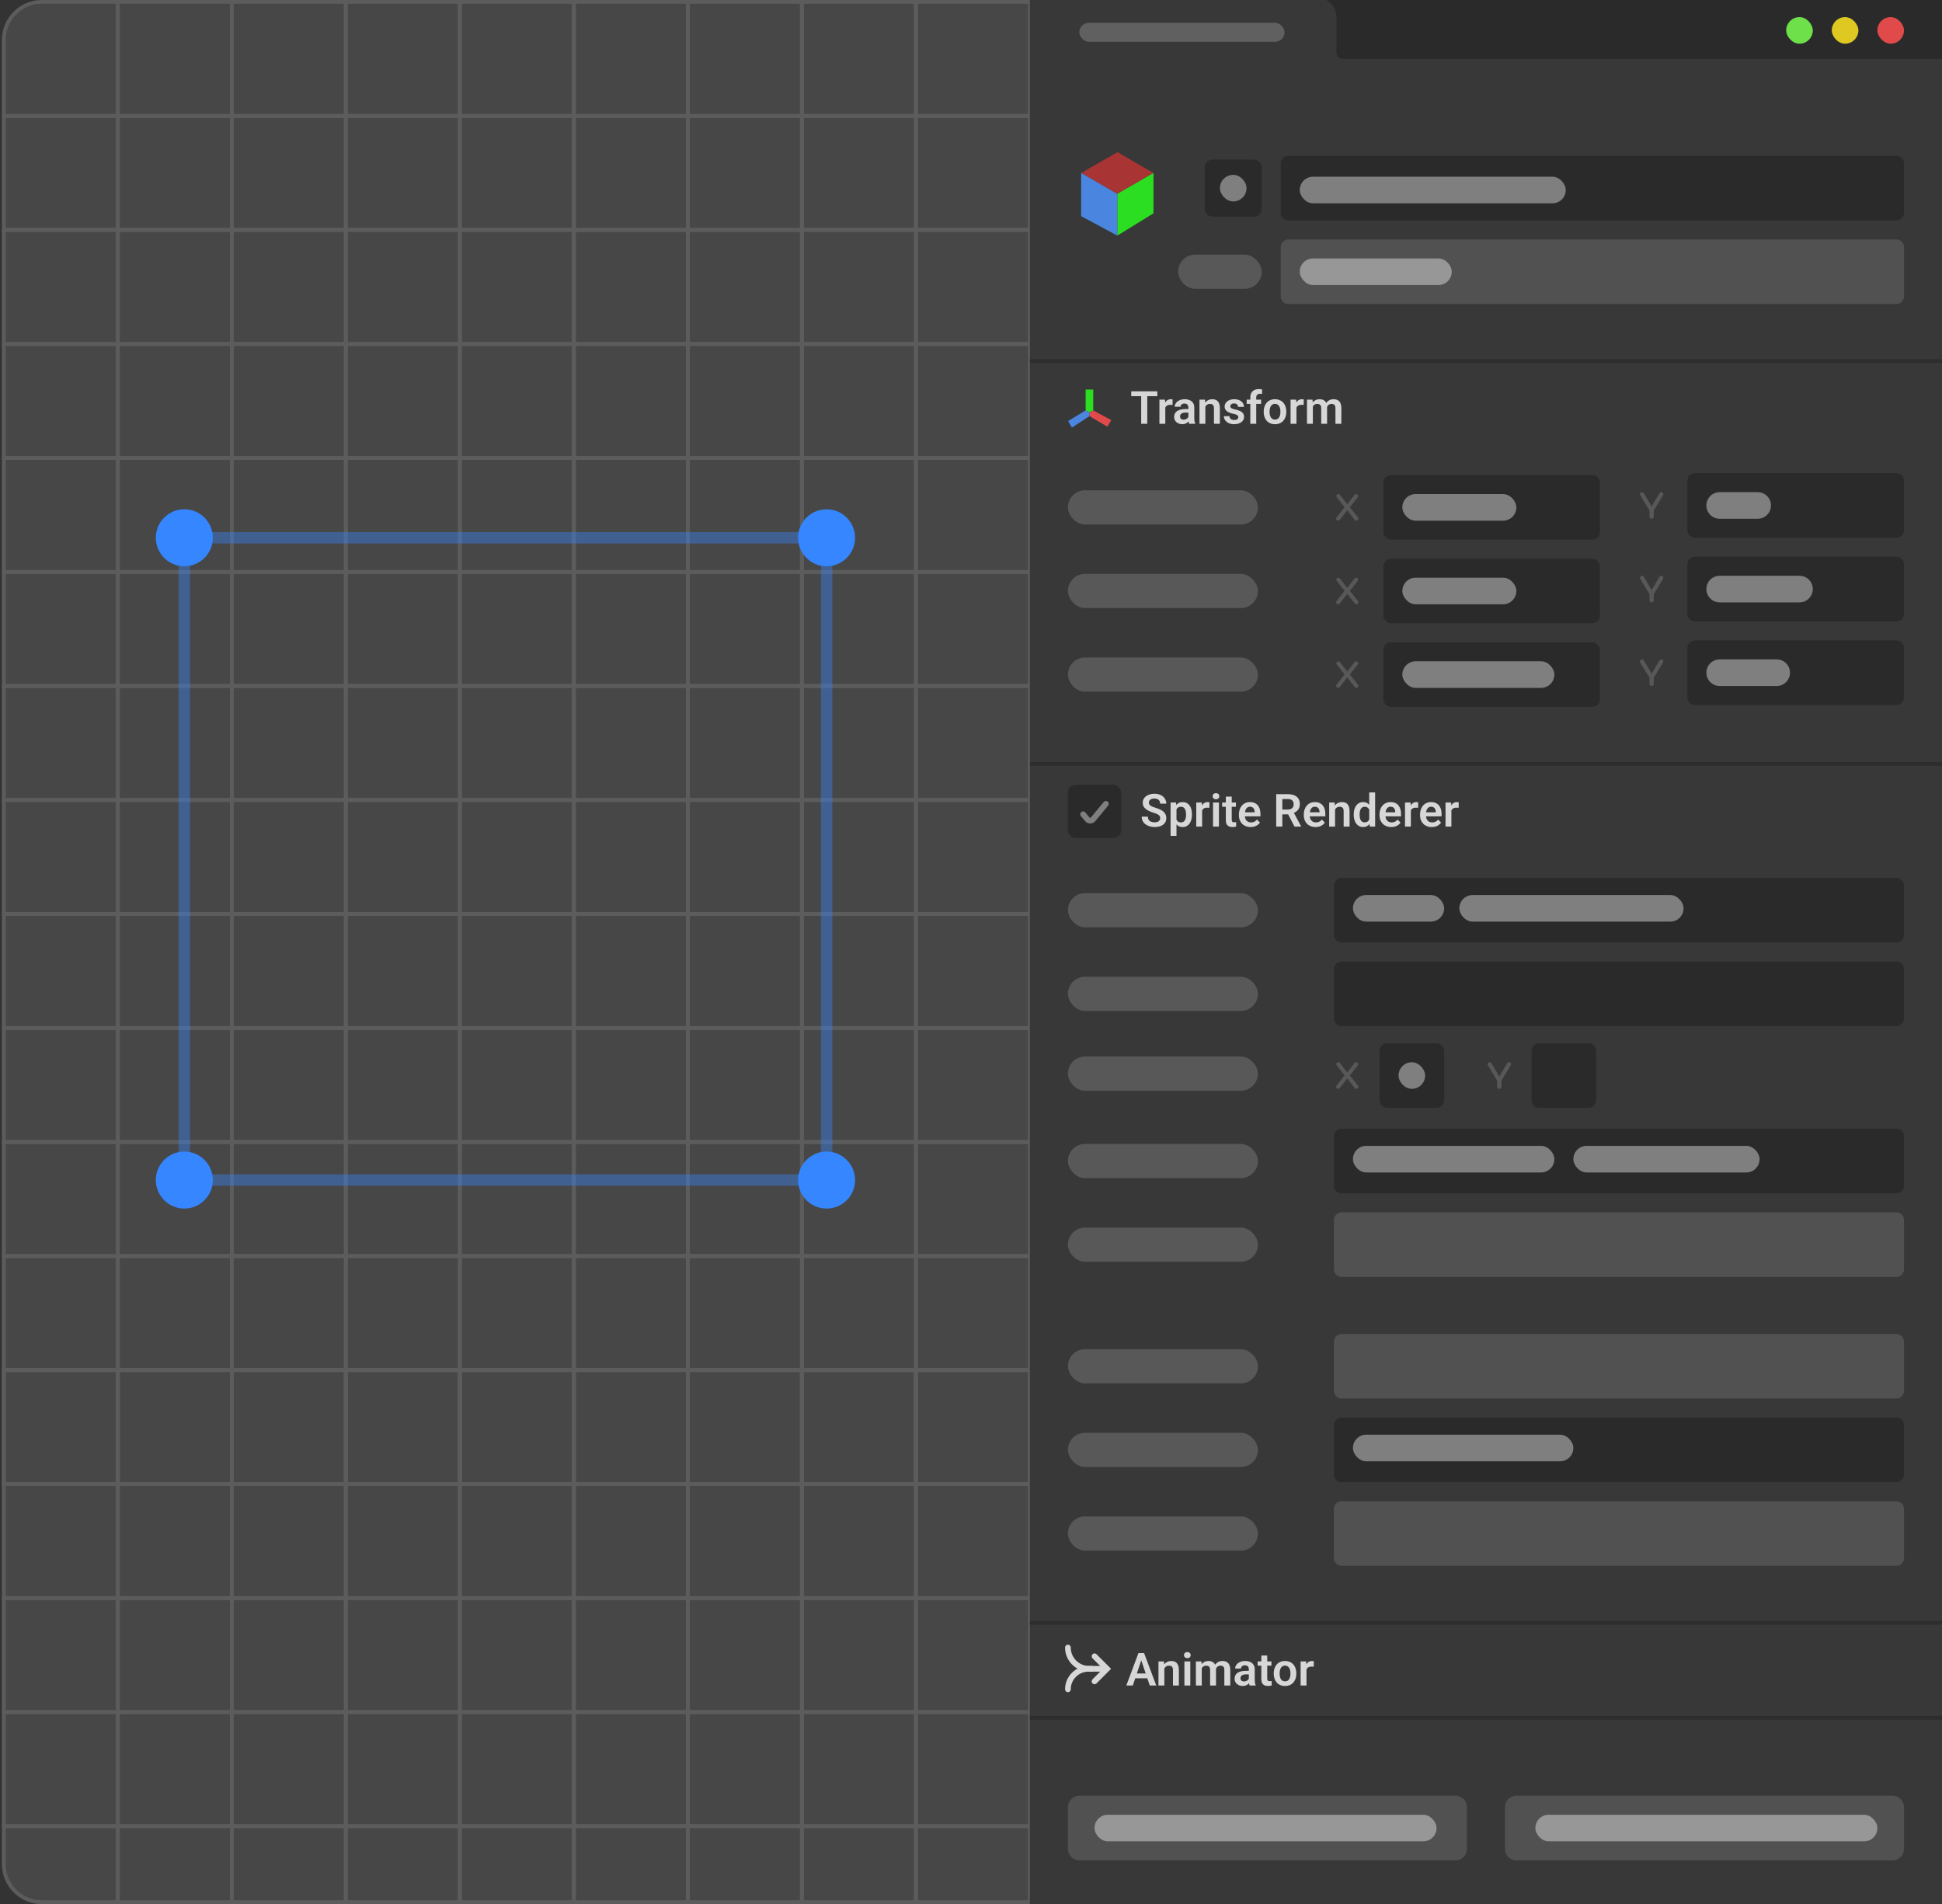 <svg width="511" height="501" viewBox="0 0 511 501" fill="none" xmlns="http://www.w3.org/2000/svg">
<rect x="0" y="0" width="511" height="501" fill="#333333" stroke="none"/>
<g clip-path="url(#clip0_792_1911)">
<path d="M1 11C1 5.477 5.477 1 11 1H271V501H11C5.477 501 1 496.523 1 491V11Z" fill="#474747"/>
<path d="M1 10.5C1 4.977 5.477 0.5 11 0.5H31V30.5H1V10.5Z" stroke="#5C5C5C"/>
<rect x="31" y="0.5" width="30" height="30" stroke="#5C5C5C"/>
<rect x="61" y="0.5" width="30" height="30" stroke="#5C5C5C"/>
<rect x="91" y="0.5" width="30" height="30" stroke="#5C5C5C"/>
<rect x="121" y="0.5" width="30" height="30" stroke="#5C5C5C"/>
<rect x="151" y="0.5" width="30" height="30" stroke="#5C5C5C"/>
<rect x="181" y="0.5" width="30" height="30" stroke="#5C5C5C"/>
<rect x="211" y="0.5" width="30" height="30" stroke="#5C5C5C"/>
<rect x="241" y="0.5" width="30" height="30" stroke="#5C5C5C"/>
<rect x="1" y="30.5" width="30" height="30" stroke="#5C5C5C"/>
<rect x="31" y="30.5" width="30" height="30" stroke="#5C5C5C"/>
<rect x="61" y="30.5" width="30" height="30" stroke="#5C5C5C"/>
<rect x="91" y="30.5" width="30" height="30" stroke="#5C5C5C"/>
<rect x="121" y="30.5" width="30" height="30" stroke="#5C5C5C"/>
<rect x="151" y="30.5" width="30" height="30" stroke="#5C5C5C"/>
<rect x="181" y="30.5" width="30" height="30" stroke="#5C5C5C"/>
<rect x="211" y="30.5" width="30" height="30" stroke="#5C5C5C"/>
<rect x="241" y="30.5" width="30" height="30" stroke="#5C5C5C"/>
<path d="M1 490.5C1 496.023 5.477 500.5 11 500.5H31V480.5H1V490.5Z" stroke="#5C5C5C"/>
<rect width="30" height="20" transform="matrix(1 0 0 -1 31 500.5)" stroke="#5C5C5C"/>
<rect width="30" height="20" transform="matrix(1 0 0 -1 61 500.5)" stroke="#5C5C5C"/>
<rect width="30" height="20" transform="matrix(1 0 0 -1 91 500.5)" stroke="#5C5C5C"/>
<rect width="30" height="20" transform="matrix(1 0 0 -1 121 500.5)" stroke="#5C5C5C"/>
<rect width="30" height="20" transform="matrix(1 0 0 -1 151 500.5)" stroke="#5C5C5C"/>
<rect width="30" height="20" transform="matrix(1 0 0 -1 181 500.5)" stroke="#5C5C5C"/>
<rect width="30" height="20" transform="matrix(1 0 0 -1 211 500.5)" stroke="#5C5C5C"/>
<rect width="30" height="20" transform="matrix(1 0 0 -1 241 500.5)" stroke="#5C5C5C"/>
<rect x="1" y="60.5" width="30" height="30" stroke="#5C5C5C"/>
<rect x="31" y="60.5" width="30" height="30" stroke="#5C5C5C"/>
<rect x="61" y="60.5" width="30" height="30" stroke="#5C5C5C"/>
<rect x="91" y="60.5" width="30" height="30" stroke="#5C5C5C"/>
<rect x="121" y="60.5" width="30" height="30" stroke="#5C5C5C"/>
<rect x="151" y="60.5" width="30" height="30" stroke="#5C5C5C"/>
<rect x="181" y="60.5" width="30" height="30" stroke="#5C5C5C"/>
<rect x="211" y="60.5" width="30" height="30" stroke="#5C5C5C"/>
<rect x="241" y="60.5" width="30" height="30" stroke="#5C5C5C"/>
<rect x="1" y="90.5" width="30" height="30" stroke="#5C5C5C"/>
<rect x="31" y="90.5" width="30" height="30" stroke="#5C5C5C"/>
<rect x="61" y="90.5" width="30" height="30" stroke="#5C5C5C"/>
<rect x="91" y="90.5" width="30" height="30" stroke="#5C5C5C"/>
<rect x="121" y="90.5" width="30" height="30" stroke="#5C5C5C"/>
<rect x="151" y="90.5" width="30" height="30" stroke="#5C5C5C"/>
<rect x="181" y="90.5" width="30" height="30" stroke="#5C5C5C"/>
<rect x="211" y="90.5" width="30" height="30" stroke="#5C5C5C"/>
<rect x="241" y="90.5" width="30" height="30" stroke="#5C5C5C"/>
<rect x="1" y="120.5" width="30" height="30" stroke="#5C5C5C"/>
<rect x="31" y="120.5" width="30" height="30" stroke="#5C5C5C"/>
<rect x="61" y="120.5" width="30" height="30" stroke="#5C5C5C"/>
<rect x="91" y="120.5" width="30" height="30" stroke="#5C5C5C"/>
<rect x="121" y="120.5" width="30" height="30" stroke="#5C5C5C"/>
<rect x="151" y="120.5" width="30" height="30" stroke="#5C5C5C"/>
<rect x="181" y="120.5" width="30" height="30" stroke="#5C5C5C"/>
<rect x="211" y="120.5" width="30" height="30" stroke="#5C5C5C"/>
<rect x="241" y="120.5" width="30" height="30" stroke="#5C5C5C"/>
<rect x="1" y="150.5" width="30" height="30" stroke="#5C5C5C"/>
<rect x="31" y="150.5" width="30" height="30" stroke="#5C5C5C"/>
<rect x="61" y="150.5" width="30" height="30" stroke="#5C5C5C"/>
<rect x="91" y="150.5" width="30" height="30" stroke="#5C5C5C"/>
<rect x="121" y="150.5" width="30" height="30" stroke="#5C5C5C"/>
<rect x="151" y="150.5" width="30" height="30" stroke="#5C5C5C"/>
<rect x="181" y="150.5" width="30" height="30" stroke="#5C5C5C"/>
<rect x="211" y="150.5" width="30" height="30" stroke="#5C5C5C"/>
<rect x="241" y="150.5" width="30" height="30" stroke="#5C5C5C"/>
<rect x="1" y="180.5" width="30" height="30" stroke="#5C5C5C"/>
<rect x="31" y="180.5" width="30" height="30" stroke="#5C5C5C"/>
<rect x="61" y="180.5" width="30" height="30" stroke="#5C5C5C"/>
<rect x="91" y="180.5" width="30" height="30" stroke="#5C5C5C"/>
<rect x="121" y="180.5" width="30" height="30" stroke="#5C5C5C"/>
<rect x="151" y="180.5" width="30" height="30" stroke="#5C5C5C"/>
<rect x="181" y="180.5" width="30" height="30" stroke="#5C5C5C"/>
<rect x="211" y="180.5" width="30" height="30" stroke="#5C5C5C"/>
<rect x="241" y="180.5" width="30" height="30" stroke="#5C5C5C"/>
<rect x="1" y="210.5" width="30" height="30" stroke="#5C5C5C"/>
<rect x="31" y="210.5" width="30" height="30" stroke="#5C5C5C"/>
<rect x="61" y="210.5" width="30" height="30" stroke="#5C5C5C"/>
<rect x="91" y="210.5" width="30" height="30" stroke="#5C5C5C"/>
<rect x="121" y="210.5" width="30" height="30" stroke="#5C5C5C"/>
<rect x="151" y="210.5" width="30" height="30" stroke="#5C5C5C"/>
<rect x="181" y="210.5" width="30" height="30" stroke="#5C5C5C"/>
<rect x="211" y="210.5" width="30" height="30" stroke="#5C5C5C"/>
<rect x="241" y="210.5" width="30" height="30" stroke="#5C5C5C"/>
<rect x="1" y="240.5" width="30" height="30" stroke="#5C5C5C"/>
<rect x="31" y="240.5" width="30" height="30" stroke="#5C5C5C"/>
<rect x="61" y="240.5" width="30" height="30" stroke="#5C5C5C"/>
<rect x="91" y="240.5" width="30" height="30" stroke="#5C5C5C"/>
<rect x="121" y="240.5" width="30" height="30" stroke="#5C5C5C"/>
<rect x="151" y="240.5" width="30" height="30" stroke="#5C5C5C"/>
<rect x="181" y="240.5" width="30" height="30" stroke="#5C5C5C"/>
<rect x="211" y="240.5" width="30" height="30" stroke="#5C5C5C"/>
<rect x="241" y="240.5" width="30" height="30" stroke="#5C5C5C"/>
<rect x="1" y="270.5" width="30" height="30" stroke="#5C5C5C"/>
<rect x="31" y="270.5" width="30" height="30" stroke="#5C5C5C"/>
<rect x="61" y="270.5" width="30" height="30" stroke="#5C5C5C"/>
<rect x="91" y="270.5" width="30" height="30" stroke="#5C5C5C"/>
<rect x="121" y="270.5" width="30" height="30" stroke="#5C5C5C"/>
<rect x="151" y="270.5" width="30" height="30" stroke="#5C5C5C"/>
<rect x="181" y="270.5" width="30" height="30" stroke="#5C5C5C"/>
<rect x="211" y="270.5" width="30" height="30" stroke="#5C5C5C"/>
<rect x="241" y="270.5" width="30" height="30" stroke="#5C5C5C"/>
<rect x="1" y="300.5" width="30" height="30" stroke="#5C5C5C"/>
<rect x="31" y="300.5" width="30" height="30" stroke="#5C5C5C"/>
<rect x="61" y="300.5" width="30" height="30" stroke="#5C5C5C"/>
<rect x="91" y="300.5" width="30" height="30" stroke="#5C5C5C"/>
<rect x="121" y="300.5" width="30" height="30" stroke="#5C5C5C"/>
<rect x="151" y="300.5" width="30" height="30" stroke="#5C5C5C"/>
<rect x="181" y="300.5" width="30" height="30" stroke="#5C5C5C"/>
<rect x="211" y="300.5" width="30" height="30" stroke="#5C5C5C"/>
<rect x="241" y="300.5" width="30" height="30" stroke="#5C5C5C"/>
<rect x="1" y="330.5" width="30" height="30" stroke="#5C5C5C"/>
<rect x="31" y="330.5" width="30" height="30" stroke="#5C5C5C"/>
<rect x="61" y="330.5" width="30" height="30" stroke="#5C5C5C"/>
<rect x="91" y="330.5" width="30" height="30" stroke="#5C5C5C"/>
<rect x="121" y="330.5" width="30" height="30" stroke="#5C5C5C"/>
<rect x="151" y="330.5" width="30" height="30" stroke="#5C5C5C"/>
<rect x="181" y="330.5" width="30" height="30" stroke="#5C5C5C"/>
<rect x="211" y="330.5" width="30" height="30" stroke="#5C5C5C"/>
<rect x="241" y="330.5" width="30" height="30" stroke="#5C5C5C"/>
<rect x="1" y="360.5" width="30" height="30" stroke="#5C5C5C"/>
<rect x="31" y="360.5" width="30" height="30" stroke="#5C5C5C"/>
<rect x="61" y="360.5" width="30" height="30" stroke="#5C5C5C"/>
<rect x="91" y="360.5" width="30" height="30" stroke="#5C5C5C"/>
<rect x="121" y="360.5" width="30" height="30" stroke="#5C5C5C"/>
<rect x="151" y="360.5" width="30" height="30" stroke="#5C5C5C"/>
<rect x="181" y="360.5" width="30" height="30" stroke="#5C5C5C"/>
<rect x="211" y="360.5" width="30" height="30" stroke="#5C5C5C"/>
<rect x="241" y="360.5" width="30" height="30" stroke="#5C5C5C"/>
<rect x="1" y="360.5" width="30" height="30" stroke="#5C5C5C"/>
<rect x="31" y="360.5" width="30" height="30" stroke="#5C5C5C"/>
<rect x="61" y="360.5" width="30" height="30" stroke="#5C5C5C"/>
<rect x="91" y="360.5" width="30" height="30" stroke="#5C5C5C"/>
<rect x="121" y="360.5" width="30" height="30" stroke="#5C5C5C"/>
<rect x="151" y="360.5" width="30" height="30" stroke="#5C5C5C"/>
<rect x="181" y="360.5" width="30" height="30" stroke="#5C5C5C"/>
<rect x="211" y="360.5" width="30" height="30" stroke="#5C5C5C"/>
<rect x="241" y="360.5" width="30" height="30" stroke="#5C5C5C"/>
<rect x="1" y="390.5" width="30" height="30" stroke="#5C5C5C"/>
<rect x="31" y="390.5" width="30" height="30" stroke="#5C5C5C"/>
<rect x="61" y="390.5" width="30" height="30" stroke="#5C5C5C"/>
<rect x="91" y="390.5" width="30" height="30" stroke="#5C5C5C"/>
<rect x="121" y="390.5" width="30" height="30" stroke="#5C5C5C"/>
<rect x="151" y="390.5" width="30" height="30" stroke="#5C5C5C"/>
<rect x="181" y="390.5" width="30" height="30" stroke="#5C5C5C"/>
<rect x="211" y="390.5" width="30" height="30" stroke="#5C5C5C"/>
<rect x="241" y="390.5" width="30" height="30" stroke="#5C5C5C"/>
<rect x="1" y="420.5" width="30" height="30" stroke="#5C5C5C"/>
<rect x="31" y="420.5" width="30" height="30" stroke="#5C5C5C"/>
<rect x="61" y="420.5" width="30" height="30" stroke="#5C5C5C"/>
<rect x="91" y="420.5" width="30" height="30" stroke="#5C5C5C"/>
<rect x="121" y="420.5" width="30" height="30" stroke="#5C5C5C"/>
<rect x="151" y="420.5" width="30" height="30" stroke="#5C5C5C"/>
<rect x="181" y="420.5" width="30" height="30" stroke="#5C5C5C"/>
<rect x="211" y="420.5" width="30" height="30" stroke="#5C5C5C"/>
<rect x="241" y="420.5" width="30" height="30" stroke="#5C5C5C"/>
<rect x="1" y="450.5" width="30" height="30" stroke="#5C5C5C"/>
<rect x="31" y="450.5" width="30" height="30" stroke="#5C5C5C"/>
<rect x="61" y="450.5" width="30" height="30" stroke="#5C5C5C"/>
<rect x="91" y="450.5" width="30" height="30" stroke="#5C5C5C"/>
<rect x="121" y="450.5" width="30" height="30" stroke="#5C5C5C"/>
<rect x="151" y="450.5" width="30" height="30" stroke="#5C5C5C"/>
<rect x="181" y="450.5" width="30" height="30" stroke="#5C5C5C"/>
<rect x="211" y="450.5" width="30" height="30" stroke="#5C5C5C"/>
<rect x="241" y="450.5" width="30" height="30" stroke="#5C5C5C"/>
<line x1="49" y1="310.5" x2="219" y2="310.5" stroke="#3586FF" stroke-opacity="0.4" stroke-width="3"/>
<line x1="49" y1="141.5" x2="219" y2="141.5" stroke="#3586FF" stroke-opacity="0.4" stroke-width="3"/>
<line x1="48.5" y1="312" x2="48.5" y2="142" stroke="#3586FF" stroke-opacity="0.4" stroke-width="3"/>
<line x1="217.5" y1="312" x2="217.5" y2="142" stroke="#3586FF" stroke-opacity="0.4" stroke-width="3"/>
<circle cx="217.5" cy="141.5" r="7.5" fill="#3586FF"/>
<circle cx="48.5" cy="141.5" r="7.5" fill="#3586FF"/>
<circle cx="217.5" cy="310.5" r="7.5" fill="#3586FF"/>
<circle cx="48.5" cy="310.5" r="7.5" fill="#3586FF"/>
<path d="M271 0H511V501H271V0Z" fill="#383838"/>
<rect x="364" y="125" width="57" height="17" rx="2" fill="#2A2A2A"/>
<rect x="369" y="130" width="30" height="7" rx="3.5" fill="white" fill-opacity="0.4"/>
<path d="M352.153 130C352.315 130 352.468 130.075 352.567 130.203L354.5 132.683L356.433 130.203C356.532 130.075 356.685 130 356.847 130C357.287 130 357.532 130.507 357.259 130.852L355.187 133.466L357.316 136.141C357.592 136.488 357.345 137 356.902 137C356.739 137 356.585 136.925 356.485 136.797L354.5 134.264L352.515 136.797C352.414 136.925 352.261 137 352.098 137C351.655 137 351.408 136.488 351.684 136.141L353.813 133.466L351.741 130.852C351.468 130.507 351.713 130 352.153 130Z" fill="#585858"/>
<path d="M444 126.5C444 125.395 444.895 124.5 446 124.5H499C500.104 124.5 501 125.395 501 126.5V139.5C501 140.605 500.104 141.5 499 141.5H446C444.895 141.5 444 140.605 444 139.5V126.5Z" fill="#2A2A2A"/>
<path d="M449 133C449 131.067 450.567 129.5 452.5 129.5H462.5C464.433 129.5 466 131.067 466 133C466 134.933 464.433 136.5 462.5 136.5H452.5C450.567 136.5 449 134.933 449 133Z" fill="white" fill-opacity="0.4"/>
<path d="M432.069 129.5C432.263 129.5 432.443 129.603 432.542 129.77L434.598 133.252L436.66 129.768C436.758 129.602 436.936 129.5 437.129 129.5C437.555 129.5 437.816 129.966 437.594 130.33L435.16 134.312V135.935C435.16 136.247 434.907 136.5 434.595 136.5C434.282 136.5 434.029 136.247 434.029 135.935V134.312L431.599 130.337C431.375 129.97 431.639 129.5 432.069 129.5Z" fill="#585858"/>
<rect x="281" y="129" width="50" height="9" rx="4.5" fill="#585858"/>
<rect x="364" y="147" width="57" height="17" rx="2" fill="#2A2A2A"/>
<rect x="369" y="152" width="30" height="7" rx="3.5" fill="white" fill-opacity="0.4"/>
<path d="M352.153 152C352.315 152 352.468 152.075 352.567 152.203L354.5 154.683L356.433 152.203C356.532 152.075 356.685 152 356.847 152C357.287 152 357.532 152.507 357.259 152.852L355.187 155.466L357.316 158.141C357.592 158.488 357.345 159 356.902 159C356.739 159 356.585 158.925 356.485 158.797L354.5 156.264L352.515 158.797C352.414 158.925 352.261 159 352.098 159C351.655 159 351.408 158.488 351.684 158.141L353.813 155.466L351.741 152.852C351.468 152.507 351.713 152 352.153 152Z" fill="#585858"/>
<path d="M444 148.5C444 147.395 444.895 146.5 446 146.5H499C500.104 146.5 501 147.395 501 148.5V161.5C501 162.605 500.104 163.5 499 163.5H446C444.895 163.5 444 162.605 444 161.5V148.5Z" fill="#2A2A2A"/>
<path d="M449 155C449 153.067 450.567 151.5 452.5 151.5H473.5C475.433 151.5 477 153.067 477 155C477 156.933 475.433 158.5 473.5 158.5H452.5C450.567 158.5 449 156.933 449 155Z" fill="white" fill-opacity="0.4"/>
<path d="M432.069 151.5C432.263 151.5 432.443 151.603 432.542 151.77L434.598 155.252L436.66 151.768C436.758 151.602 436.936 151.5 437.129 151.5C437.555 151.5 437.816 151.966 437.594 152.33L435.16 156.312V157.935C435.16 158.247 434.907 158.5 434.595 158.5C434.282 158.5 434.029 158.247 434.029 157.935V156.312L431.599 152.337C431.375 151.97 431.639 151.5 432.069 151.5Z" fill="#585858"/>
<rect x="281" y="151" width="50" height="9" rx="4.5" fill="#585858"/>
<rect x="364" y="169" width="57" height="17" rx="2" fill="#2A2A2A"/>
<rect x="369" y="174" width="40" height="7" rx="3.5" fill="white" fill-opacity="0.4"/>
<path d="M352.153 174C352.315 174 352.468 174.075 352.567 174.203L354.5 176.683L356.433 174.203C356.532 174.075 356.685 174 356.847 174C357.287 174 357.532 174.507 357.259 174.852L355.187 177.466L357.316 180.141C357.592 180.488 357.345 181 356.902 181C356.739 181 356.585 180.925 356.485 180.797L354.5 178.264L352.515 180.797C352.414 180.925 352.261 181 352.098 181C351.655 181 351.408 180.488 351.684 180.141L353.813 177.466L351.741 174.852C351.468 174.507 351.713 174 352.153 174Z" fill="#585858"/>
<path d="M444 170.5C444 169.395 444.895 168.5 446 168.5H499C500.104 168.5 501 169.395 501 170.5V183.5C501 184.605 500.104 185.5 499 185.5H446C444.895 185.5 444 184.605 444 183.5V170.5Z" fill="#2A2A2A"/>
<path d="M449 177C449 175.067 450.567 173.5 452.5 173.5H467.5C469.433 173.5 471 175.067 471 177C471 178.933 469.433 180.5 467.5 180.5H452.5C450.567 180.5 449 178.933 449 177Z" fill="white" fill-opacity="0.4"/>
<path d="M432.069 173.5C432.263 173.5 432.443 173.603 432.542 173.77L434.598 177.252L436.66 173.768C436.758 173.602 436.936 173.5 437.129 173.5C437.555 173.5 437.816 173.966 437.594 174.33L435.16 178.312V179.935C435.16 180.247 434.907 180.5 434.595 180.5C434.282 180.5 434.029 180.247 434.029 179.935V178.312L431.599 174.337C431.375 173.97 431.639 173.5 432.069 173.5Z" fill="#585858"/>
<rect x="281" y="173" width="50" height="9" rx="4.5" fill="#585858"/>
<path d="M301.884 102.969V111.5H300.279V102.969H301.884ZM304.532 102.969V104.24H297.659V102.969H304.532ZM306.624 106.455V111.5H305.077V105.16H306.542L306.624 106.455ZM308.552 105.119L308.529 106.561C308.443 106.545 308.345 106.533 308.236 106.525C308.13 106.518 308.03 106.514 307.937 106.514C307.698 106.514 307.489 106.547 307.31 106.613C307.13 106.676 306.98 106.768 306.859 106.889C306.741 107.01 306.652 107.158 306.589 107.334C306.527 107.506 306.491 107.701 306.484 107.92L306.15 107.879C306.15 107.477 306.191 107.104 306.273 106.76C306.355 106.416 306.474 106.115 306.63 105.857C306.786 105.6 306.982 105.4 307.216 105.26C307.454 105.115 307.728 105.043 308.036 105.043C308.122 105.043 308.214 105.051 308.312 105.066C308.413 105.078 308.493 105.096 308.552 105.119ZM312.695 110.152V107.229C312.695 107.014 312.657 106.828 312.583 106.672C312.509 106.516 312.396 106.395 312.243 106.309C312.091 106.223 311.898 106.18 311.663 106.18C311.456 106.18 311.275 106.215 311.118 106.285C310.966 106.355 310.849 106.455 310.767 106.584C310.685 106.709 310.644 106.854 310.644 107.018H309.091C309.091 106.756 309.154 106.508 309.279 106.273C309.404 106.035 309.581 105.824 309.812 105.641C310.046 105.453 310.325 105.307 310.65 105.201C310.978 105.096 311.345 105.043 311.751 105.043C312.232 105.043 312.659 105.125 313.034 105.289C313.413 105.449 313.71 105.691 313.925 106.016C314.144 106.34 314.253 106.748 314.253 107.24V110.006C314.253 110.322 314.273 110.594 314.312 110.82C314.355 111.043 314.417 111.236 314.499 111.4V111.5H312.923C312.849 111.34 312.792 111.137 312.753 110.891C312.714 110.641 312.695 110.395 312.695 110.152ZM312.911 107.639L312.923 108.559H311.945C311.702 108.559 311.489 108.584 311.306 108.635C311.122 108.682 310.972 108.752 310.855 108.846C310.737 108.936 310.65 109.045 310.591 109.174C310.532 109.299 310.503 109.441 310.503 109.602C310.503 109.758 310.538 109.898 310.609 110.023C310.683 110.148 310.788 110.248 310.925 110.322C311.066 110.393 311.23 110.428 311.417 110.428C311.691 110.428 311.929 110.373 312.132 110.264C312.335 110.15 312.493 110.014 312.607 109.854C312.72 109.693 312.78 109.541 312.788 109.396L313.234 110.064C313.179 110.225 313.097 110.395 312.987 110.574C312.878 110.754 312.737 110.922 312.566 111.078C312.394 111.234 312.187 111.363 311.945 111.465C311.702 111.566 311.421 111.617 311.101 111.617C310.691 111.617 310.323 111.535 309.999 111.371C309.675 111.207 309.419 110.982 309.232 110.697C309.044 110.412 308.95 110.088 308.95 109.725C308.95 109.389 309.013 109.092 309.138 108.834C309.263 108.576 309.448 108.359 309.695 108.184C309.941 108.004 310.245 107.869 310.609 107.779C310.976 107.686 311.396 107.639 311.868 107.639H312.911ZM317.165 106.514V111.5H315.618V105.16H317.071L317.165 106.514ZM316.919 108.102H316.462C316.466 107.641 316.529 107.223 316.65 106.848C316.771 106.473 316.941 106.15 317.159 105.881C317.382 105.611 317.646 105.404 317.95 105.26C318.255 105.115 318.595 105.043 318.97 105.043C319.275 105.043 319.55 105.086 319.796 105.172C320.042 105.258 320.253 105.395 320.429 105.582C320.609 105.77 320.745 106.016 320.839 106.32C320.937 106.621 320.986 106.992 320.986 107.434V111.5H319.427V107.422C319.427 107.133 319.384 106.904 319.298 106.736C319.216 106.568 319.095 106.449 318.935 106.379C318.779 106.309 318.585 106.273 318.355 106.273C318.116 106.273 317.907 106.322 317.728 106.42C317.552 106.514 317.404 106.645 317.282 106.812C317.165 106.98 317.075 107.174 317.013 107.393C316.95 107.611 316.919 107.848 316.919 108.102ZM325.837 109.766C325.837 109.633 325.802 109.514 325.732 109.408C325.661 109.303 325.529 109.207 325.333 109.121C325.142 109.031 324.861 108.947 324.489 108.869C324.161 108.799 323.859 108.711 323.581 108.605C323.304 108.5 323.066 108.373 322.866 108.225C322.667 108.072 322.511 107.895 322.398 107.691C322.288 107.484 322.234 107.246 322.234 106.977C322.234 106.715 322.29 106.469 322.404 106.238C322.517 106.004 322.681 105.799 322.896 105.623C323.111 105.443 323.372 105.303 323.681 105.201C323.989 105.096 324.337 105.043 324.724 105.043C325.263 105.043 325.726 105.131 326.112 105.307C326.503 105.482 326.802 105.725 327.009 106.033C327.216 106.338 327.32 106.682 327.32 107.064H325.773C325.773 106.896 325.734 106.744 325.655 106.607C325.581 106.471 325.466 106.361 325.31 106.279C325.154 106.193 324.956 106.15 324.718 106.15C324.503 106.15 324.321 106.186 324.173 106.256C324.029 106.326 323.919 106.418 323.845 106.531C323.771 106.645 323.734 106.77 323.734 106.906C323.734 107.008 323.753 107.1 323.792 107.182C323.835 107.26 323.904 107.332 323.997 107.398C324.091 107.465 324.218 107.525 324.378 107.58C324.542 107.635 324.743 107.688 324.982 107.738C325.454 107.832 325.866 107.957 326.218 108.113C326.573 108.266 326.851 108.469 327.05 108.723C327.249 108.977 327.349 109.301 327.349 109.695C327.349 109.977 327.288 110.234 327.167 110.469C327.046 110.699 326.87 110.9 326.64 111.072C326.409 111.244 326.134 111.379 325.814 111.477C325.493 111.57 325.132 111.617 324.73 111.617C324.148 111.617 323.655 111.514 323.253 111.307C322.851 111.096 322.546 110.83 322.339 110.51C322.132 110.186 322.029 109.85 322.029 109.502H323.511C323.523 109.748 323.589 109.945 323.71 110.094C323.831 110.242 323.984 110.35 324.167 110.416C324.355 110.479 324.552 110.51 324.759 110.51C324.993 110.51 325.191 110.479 325.351 110.416C325.511 110.35 325.632 110.262 325.714 110.152C325.796 110.039 325.837 109.91 325.837 109.766ZM330.554 111.5H328.995V104.574C328.995 104.098 329.087 103.697 329.271 103.373C329.454 103.045 329.716 102.797 330.056 102.629C330.396 102.461 330.796 102.377 331.257 102.377C331.409 102.377 331.554 102.387 331.691 102.406C331.831 102.426 331.97 102.453 332.107 102.488L332.077 103.666C332.003 103.646 331.921 103.633 331.831 103.625C331.745 103.617 331.65 103.613 331.544 103.613C331.333 103.613 331.154 103.65 331.005 103.725C330.857 103.799 330.743 103.908 330.665 104.053C330.591 104.193 330.554 104.367 330.554 104.574V111.5ZM331.837 105.16V106.273H328.04V105.16H331.837ZM332.517 108.395V108.271C332.517 107.807 332.583 107.379 332.716 106.988C332.849 106.594 333.042 106.252 333.296 105.963C333.55 105.674 333.861 105.449 334.228 105.289C334.595 105.125 335.013 105.043 335.482 105.043C335.958 105.043 336.38 105.125 336.747 105.289C337.118 105.449 337.431 105.674 337.685 105.963C337.939 106.252 338.132 106.594 338.265 106.988C338.398 107.379 338.464 107.807 338.464 108.271V108.395C338.464 108.855 338.398 109.283 338.265 109.678C338.132 110.068 337.939 110.41 337.685 110.703C337.431 110.992 337.12 111.217 336.753 111.377C336.386 111.537 335.966 111.617 335.493 111.617C335.025 111.617 334.605 111.537 334.234 111.377C333.862 111.217 333.55 110.992 333.296 110.703C333.042 110.41 332.849 110.068 332.716 109.678C332.583 109.283 332.517 108.855 332.517 108.395ZM334.064 108.271V108.395C334.064 108.672 334.091 108.932 334.146 109.174C334.2 109.416 334.284 109.629 334.398 109.812C334.511 109.996 334.657 110.141 334.837 110.246C335.021 110.348 335.239 110.398 335.493 110.398C335.743 110.398 335.958 110.348 336.138 110.246C336.318 110.141 336.464 109.996 336.577 109.812C336.695 109.629 336.78 109.416 336.835 109.174C336.89 108.932 336.917 108.672 336.917 108.395V108.271C336.917 107.998 336.89 107.742 336.835 107.504C336.78 107.262 336.695 107.049 336.577 106.865C336.464 106.678 336.316 106.531 336.132 106.426C335.952 106.316 335.736 106.262 335.482 106.262C335.232 106.262 335.017 106.316 334.837 106.426C334.657 106.531 334.511 106.678 334.398 106.865C334.284 107.049 334.2 107.262 334.146 107.504C334.091 107.742 334.064 107.998 334.064 108.271ZM341.136 106.455V111.5H339.589V105.16H341.054L341.136 106.455ZM343.064 105.119L343.04 106.561C342.954 106.545 342.857 106.533 342.747 106.525C342.642 106.518 342.542 106.514 342.448 106.514C342.21 106.514 342.001 106.547 341.821 106.613C341.642 106.676 341.491 106.768 341.37 106.889C341.253 107.01 341.163 107.158 341.101 107.334C341.038 107.506 341.003 107.701 340.995 107.92L340.661 107.879C340.661 107.477 340.702 107.104 340.784 106.76C340.866 106.416 340.986 106.115 341.142 105.857C341.298 105.6 341.493 105.4 341.728 105.26C341.966 105.115 342.239 105.043 342.548 105.043C342.634 105.043 342.726 105.051 342.823 105.066C342.925 105.078 343.005 105.096 343.064 105.119ZM345.454 106.461V111.5H343.907V105.16H345.366L345.454 106.461ZM345.226 108.102H344.751C344.751 107.66 344.804 107.254 344.909 106.883C345.019 106.512 345.179 106.189 345.39 105.916C345.601 105.639 345.861 105.424 346.169 105.271C346.482 105.119 346.843 105.043 347.253 105.043C347.538 105.043 347.8 105.086 348.038 105.172C348.277 105.254 348.482 105.385 348.654 105.564C348.829 105.74 348.964 105.971 349.058 106.256C349.152 106.537 349.198 106.875 349.198 107.27V111.5H347.652V107.428C347.652 107.131 347.609 106.898 347.523 106.73C347.441 106.562 347.321 106.445 347.165 106.379C347.009 106.309 346.821 106.273 346.603 106.273C346.361 106.273 346.152 106.322 345.976 106.42C345.804 106.514 345.661 106.645 345.548 106.812C345.439 106.98 345.357 107.174 345.302 107.393C345.251 107.611 345.226 107.848 345.226 108.102ZM349.081 107.814L348.443 107.932C348.446 107.533 348.501 107.16 348.607 106.812C348.712 106.461 348.866 106.154 349.07 105.893C349.277 105.627 349.532 105.42 349.837 105.271C350.146 105.119 350.501 105.043 350.904 105.043C351.216 105.043 351.497 105.088 351.747 105.178C352.001 105.264 352.218 105.402 352.398 105.594C352.577 105.781 352.714 106.025 352.808 106.326C352.905 106.627 352.954 106.994 352.954 107.428V111.5H351.396V107.422C351.396 107.113 351.353 106.877 351.267 106.713C351.185 106.549 351.066 106.436 350.909 106.373C350.753 106.307 350.57 106.273 350.359 106.273C350.144 106.273 349.956 106.314 349.796 106.396C349.64 106.475 349.507 106.584 349.398 106.725C349.292 106.865 349.212 107.029 349.157 107.217C349.107 107.4 349.081 107.6 349.081 107.814Z" fill="white" fill-opacity="0.8"/>
<path d="M285.663 102.5H287.663V108L286.663 108.5L285.663 108V102.5Z" fill="#2BDE21"/>
<path d="M292.407 110.543L291.407 112.275L286.663 109.5L286.663 108.5L287.663 108L292.407 110.543Z" fill="#E04A4A"/>
<path d="M282.049 112.509L281.049 110.777L285.663 108L286.663 108.5L286.663 109.5L282.049 112.509Z" fill="#4A86E0"/>
<path d="M305.279 215.285C305.279 215.121 305.254 214.975 305.203 214.846C305.156 214.713 305.068 214.594 304.939 214.488C304.814 214.379 304.637 214.273 304.406 214.172C304.18 214.066 303.887 213.957 303.527 213.844C303.129 213.719 302.758 213.578 302.414 213.422C302.07 213.266 301.767 213.084 301.506 212.877C301.248 212.67 301.047 212.432 300.902 212.162C300.758 211.889 300.685 211.572 300.685 211.213C300.685 210.861 300.76 210.541 300.908 210.252C301.06 209.963 301.275 209.715 301.553 209.508C301.83 209.297 302.156 209.135 302.531 209.021C302.91 208.908 303.328 208.852 303.785 208.852C304.418 208.852 304.965 208.967 305.426 209.197C305.891 209.428 306.25 209.74 306.504 210.135C306.758 210.529 306.885 210.973 306.885 211.465H305.279C305.279 211.199 305.223 210.965 305.109 210.762C305 210.559 304.832 210.398 304.605 210.281C304.383 210.164 304.101 210.105 303.762 210.105C303.433 210.105 303.16 210.154 302.941 210.252C302.726 210.35 302.564 210.482 302.455 210.65C302.349 210.818 302.297 211.006 302.297 211.213C302.297 211.369 302.334 211.51 302.408 211.635C302.482 211.756 302.594 211.871 302.742 211.98C302.891 212.086 303.074 212.186 303.293 212.279C303.516 212.369 303.773 212.459 304.066 212.549C304.535 212.689 304.945 212.846 305.297 213.018C305.652 213.189 305.947 213.385 306.182 213.604C306.42 213.822 306.598 214.068 306.715 214.342C306.836 214.615 306.896 214.926 306.896 215.273C306.896 215.641 306.824 215.969 306.68 216.258C306.535 216.547 306.328 216.793 306.058 216.996C305.789 217.199 305.465 217.354 305.086 217.459C304.711 217.564 304.291 217.617 303.826 217.617C303.412 217.617 303.002 217.562 302.596 217.453C302.193 217.34 301.828 217.172 301.5 216.949C301.172 216.723 300.91 216.438 300.715 216.094C300.519 215.746 300.422 215.34 300.422 214.875H302.039C302.039 215.145 302.082 215.375 302.168 215.566C302.258 215.754 302.383 215.908 302.543 216.029C302.707 216.146 302.898 216.232 303.117 216.287C303.336 216.342 303.572 216.369 303.826 216.369C304.154 216.369 304.424 216.324 304.635 216.234C304.849 216.141 305.01 216.012 305.115 215.848C305.224 215.684 305.279 215.496 305.279 215.285ZM309.568 212.379V219.938H308.016V211.16H309.451L309.568 212.379ZM313.641 214.266V214.389C313.641 214.85 313.586 215.277 313.476 215.672C313.371 216.062 313.215 216.404 313.008 216.697C312.801 216.986 312.543 217.213 312.234 217.377C311.93 217.537 311.578 217.617 311.18 217.617C310.789 217.617 310.449 217.543 310.16 217.395C309.871 217.242 309.627 217.027 309.428 216.75C309.228 216.473 309.068 216.15 308.947 215.783C308.83 215.412 308.742 215.008 308.683 214.57V214.178C308.742 213.713 308.83 213.291 308.947 212.912C309.068 212.529 309.228 212.199 309.428 211.922C309.627 211.641 309.869 211.424 310.154 211.271C310.443 211.119 310.781 211.043 311.168 211.043C311.57 211.043 311.924 211.119 312.228 211.271C312.537 211.424 312.797 211.643 313.008 211.928C313.219 212.213 313.377 212.553 313.482 212.947C313.588 213.342 313.641 213.781 313.641 214.266ZM312.088 214.389V214.266C312.088 213.984 312.062 213.725 312.012 213.486C311.961 213.244 311.883 213.033 311.777 212.854C311.672 212.67 311.535 212.527 311.367 212.426C311.199 212.324 310.996 212.273 310.758 212.273C310.519 212.273 310.314 212.312 310.142 212.391C309.971 212.469 309.83 212.58 309.721 212.725C309.611 212.869 309.525 213.041 309.463 213.24C309.404 213.436 309.365 213.652 309.346 213.891V214.863C309.381 215.152 309.449 215.412 309.551 215.643C309.652 215.873 309.801 216.057 309.996 216.193C310.195 216.33 310.453 216.398 310.769 216.398C311.008 216.398 311.211 216.346 311.379 216.24C311.547 216.135 311.683 215.99 311.789 215.807C311.894 215.619 311.971 215.404 312.017 215.162C312.064 214.92 312.088 214.662 312.088 214.389ZM316.318 212.455V217.5H314.771V211.16H316.236L316.318 212.455ZM318.246 211.119L318.223 212.561C318.137 212.545 318.039 212.533 317.93 212.525C317.824 212.518 317.724 212.514 317.631 212.514C317.392 212.514 317.183 212.547 317.004 212.613C316.824 212.676 316.674 212.768 316.553 212.889C316.435 213.01 316.346 213.158 316.283 213.334C316.221 213.506 316.185 213.701 316.178 213.92L315.844 213.879C315.844 213.477 315.885 213.104 315.967 212.76C316.049 212.416 316.168 212.115 316.324 211.857C316.48 211.6 316.676 211.4 316.91 211.26C317.148 211.115 317.422 211.043 317.73 211.043C317.816 211.043 317.908 211.051 318.006 211.066C318.107 211.078 318.187 211.096 318.246 211.119ZM320.736 211.16V217.5H319.183V211.16H320.736ZM319.078 209.502C319.078 209.271 319.156 209.08 319.312 208.928C319.473 208.775 319.687 208.699 319.957 208.699C320.226 208.699 320.439 208.775 320.596 208.928C320.756 209.08 320.836 209.271 320.836 209.502C320.836 209.729 320.756 209.918 320.596 210.07C320.439 210.223 320.226 210.299 319.957 210.299C319.687 210.299 319.473 210.223 319.312 210.07C319.156 209.918 319.078 209.729 319.078 209.502ZM325.213 211.16V212.273H321.58V211.16H325.213ZM322.553 209.602H324.105V215.672C324.105 215.859 324.131 216.004 324.182 216.105C324.232 216.207 324.308 216.275 324.41 216.311C324.512 216.346 324.633 216.363 324.773 216.363C324.875 216.363 324.969 216.357 325.055 216.346C325.141 216.334 325.213 216.322 325.271 216.311L325.277 217.471C325.148 217.514 325.002 217.549 324.838 217.576C324.678 217.604 324.496 217.617 324.293 217.617C323.945 217.617 323.641 217.559 323.379 217.441C323.117 217.32 322.914 217.127 322.769 216.861C322.625 216.592 322.553 216.236 322.553 215.795V209.602ZM329.092 217.617C328.611 217.617 328.18 217.539 327.797 217.383C327.414 217.227 327.088 217.01 326.818 216.732C326.553 216.451 326.348 216.125 326.203 215.754C326.062 215.379 325.992 214.977 325.992 214.547V214.312C325.992 213.824 326.062 213.381 326.203 212.982C326.344 212.58 326.543 212.234 326.801 211.945C327.058 211.656 327.367 211.434 327.726 211.277C328.086 211.121 328.482 211.043 328.916 211.043C329.365 211.043 329.762 211.119 330.105 211.271C330.449 211.42 330.736 211.631 330.967 211.904C331.197 212.178 331.371 212.506 331.488 212.889C331.605 213.268 331.664 213.688 331.664 214.148V214.799H326.695V213.732H330.141V213.615C330.133 213.369 330.086 213.145 330 212.941C329.914 212.734 329.781 212.57 329.601 212.449C329.422 212.324 329.189 212.262 328.904 212.262C328.674 212.262 328.473 212.312 328.301 212.414C328.133 212.512 327.992 212.652 327.879 212.836C327.769 213.016 327.687 213.23 327.633 213.48C327.578 213.73 327.551 214.008 327.551 214.312V214.547C327.551 214.812 327.586 215.059 327.656 215.285C327.73 215.512 327.838 215.709 327.978 215.877C328.123 216.041 328.295 216.17 328.494 216.264C328.697 216.354 328.928 216.398 329.185 216.398C329.51 216.398 329.803 216.336 330.064 216.211C330.33 216.082 330.56 215.893 330.756 215.643L331.535 216.451C331.402 216.646 331.223 216.834 330.996 217.014C330.773 217.193 330.504 217.34 330.187 217.453C329.871 217.562 329.506 217.617 329.092 217.617ZM335.807 208.969H338.906C339.555 208.969 340.111 209.066 340.576 209.262C341.041 209.457 341.398 209.746 341.648 210.129C341.898 210.512 342.023 210.982 342.023 211.541C342.023 211.982 341.945 212.365 341.789 212.689C341.633 213.014 341.412 213.285 341.127 213.504C340.846 213.723 340.514 213.895 340.131 214.02L339.627 214.277H336.891L336.879 213.006H338.924C339.256 213.006 339.531 212.947 339.75 212.83C339.969 212.713 340.133 212.551 340.242 212.344C340.355 212.137 340.412 211.9 340.412 211.635C340.412 211.35 340.357 211.104 340.248 210.896C340.139 210.686 339.973 210.523 339.75 210.41C339.527 210.297 339.246 210.24 338.906 210.24H337.418V217.5H335.807V208.969ZM340.623 217.5L338.648 213.68L340.353 213.674L342.351 217.418V217.5H340.623ZM346.166 217.617C345.685 217.617 345.254 217.539 344.871 217.383C344.488 217.227 344.162 217.01 343.892 216.732C343.627 216.451 343.422 216.125 343.277 215.754C343.137 215.379 343.066 214.977 343.066 214.547V214.312C343.066 213.824 343.137 213.381 343.277 212.982C343.418 212.58 343.617 212.234 343.875 211.945C344.133 211.656 344.441 211.434 344.801 211.277C345.16 211.121 345.557 211.043 345.99 211.043C346.439 211.043 346.836 211.119 347.18 211.271C347.523 211.42 347.81 211.631 348.041 211.904C348.271 212.178 348.445 212.506 348.562 212.889C348.68 213.268 348.738 213.688 348.738 214.148V214.799H343.769V213.732H347.215V213.615C347.207 213.369 347.16 213.145 347.074 212.941C346.988 212.734 346.855 212.57 346.676 212.449C346.496 212.324 346.264 212.262 345.978 212.262C345.748 212.262 345.547 212.312 345.375 212.414C345.207 212.512 345.066 212.652 344.953 212.836C344.844 213.016 344.762 213.23 344.707 213.48C344.652 213.73 344.625 214.008 344.625 214.312V214.547C344.625 214.812 344.66 215.059 344.73 215.285C344.805 215.512 344.912 215.709 345.053 215.877C345.197 216.041 345.369 216.17 345.568 216.264C345.771 216.354 346.002 216.398 346.26 216.398C346.584 216.398 346.877 216.336 347.139 216.211C347.404 216.082 347.635 215.893 347.83 215.643L348.609 216.451C348.476 216.646 348.297 216.834 348.07 217.014C347.848 217.193 347.578 217.34 347.262 217.453C346.945 217.562 346.58 217.617 346.166 217.617ZM351.293 212.514V217.5H349.746V211.16H351.199L351.293 212.514ZM351.047 214.102H350.59C350.594 213.641 350.656 213.223 350.777 212.848C350.898 212.473 351.068 212.15 351.287 211.881C351.51 211.611 351.773 211.404 352.078 211.26C352.383 211.115 352.723 211.043 353.098 211.043C353.402 211.043 353.678 211.086 353.924 211.172C354.17 211.258 354.381 211.395 354.557 211.582C354.736 211.77 354.873 212.016 354.967 212.32C355.064 212.621 355.113 212.992 355.113 213.434V217.5H353.555V213.422C353.555 213.133 353.512 212.904 353.426 212.736C353.344 212.568 353.223 212.449 353.062 212.379C352.906 212.309 352.713 212.273 352.482 212.273C352.244 212.273 352.035 212.322 351.855 212.42C351.68 212.514 351.531 212.645 351.41 212.812C351.293 212.98 351.203 213.174 351.141 213.393C351.078 213.611 351.047 213.848 351.047 214.102ZM360.281 216.152V208.5H361.84V217.5H360.433L360.281 216.152ZM356.209 214.406V214.283C356.209 213.799 356.264 213.359 356.373 212.965C356.486 212.566 356.65 212.225 356.865 211.939C357.08 211.654 357.34 211.434 357.644 211.277C357.953 211.121 358.303 211.043 358.693 211.043C359.072 211.043 359.402 211.119 359.683 211.271C359.969 211.424 360.211 211.641 360.41 211.922C360.613 212.203 360.775 212.537 360.896 212.924C361.017 213.307 361.105 213.729 361.16 214.189V214.523C361.105 214.973 361.017 215.385 360.896 215.76C360.775 216.135 360.613 216.463 360.41 216.744C360.211 217.021 359.969 217.236 359.683 217.389C359.398 217.541 359.064 217.617 358.682 217.617C358.295 217.617 357.947 217.537 357.639 217.377C357.334 217.217 357.074 216.992 356.859 216.703C356.648 216.414 356.486 216.074 356.373 215.684C356.264 215.293 356.209 214.867 356.209 214.406ZM357.762 214.283V214.406C357.762 214.68 357.785 214.936 357.832 215.174C357.879 215.412 357.955 215.623 358.06 215.807C358.166 215.986 358.301 216.127 358.465 216.229C358.633 216.33 358.836 216.381 359.074 216.381C359.379 216.381 359.629 216.314 359.824 216.182C360.023 216.045 360.178 215.859 360.287 215.625C360.396 215.387 360.467 215.119 360.498 214.822V213.902C360.482 213.668 360.441 213.451 360.375 213.252C360.312 213.053 360.223 212.881 360.105 212.736C359.992 212.592 359.851 212.479 359.683 212.396C359.516 212.314 359.316 212.273 359.086 212.273C358.848 212.273 358.644 212.326 358.476 212.432C358.308 212.533 358.172 212.676 358.066 212.859C357.961 213.043 357.883 213.256 357.832 213.498C357.785 213.74 357.762 214.002 357.762 214.283ZM366.088 217.617C365.607 217.617 365.176 217.539 364.793 217.383C364.41 217.227 364.084 217.01 363.814 216.732C363.549 216.451 363.344 216.125 363.199 215.754C363.058 215.379 362.988 214.977 362.988 214.547V214.312C362.988 213.824 363.058 213.381 363.199 212.982C363.34 212.58 363.539 212.234 363.797 211.945C364.055 211.656 364.363 211.434 364.723 211.277C365.082 211.121 365.478 211.043 365.912 211.043C366.361 211.043 366.758 211.119 367.101 211.271C367.445 211.42 367.732 211.631 367.963 211.904C368.193 212.178 368.367 212.506 368.484 212.889C368.601 213.268 368.66 213.688 368.66 214.148V214.799H363.691V213.732H367.137V213.615C367.129 213.369 367.082 213.145 366.996 212.941C366.91 212.734 366.777 212.57 366.598 212.449C366.418 212.324 366.185 212.262 365.9 212.262C365.67 212.262 365.469 212.312 365.297 212.414C365.129 212.512 364.988 212.652 364.875 212.836C364.766 213.016 364.683 213.23 364.629 213.48C364.574 213.73 364.547 214.008 364.547 214.312V214.547C364.547 214.812 364.582 215.059 364.652 215.285C364.726 215.512 364.834 215.709 364.974 215.877C365.119 216.041 365.291 216.17 365.49 216.264C365.693 216.354 365.924 216.398 366.182 216.398C366.506 216.398 366.799 216.336 367.06 216.211C367.326 216.082 367.557 215.893 367.752 215.643L368.531 216.451C368.398 216.646 368.219 216.834 367.992 217.014C367.769 217.193 367.5 217.34 367.183 217.453C366.867 217.562 366.502 217.617 366.088 217.617ZM371.244 212.455V217.5H369.697V211.16H371.162L371.244 212.455ZM373.172 211.119L373.148 212.561C373.062 212.545 372.965 212.533 372.855 212.525C372.75 212.518 372.65 212.514 372.557 212.514C372.318 212.514 372.109 212.547 371.93 212.613C371.75 212.676 371.599 212.768 371.478 212.889C371.361 213.01 371.271 213.158 371.209 213.334C371.146 213.506 371.111 213.701 371.103 213.92L370.769 213.879C370.769 213.477 370.81 213.104 370.892 212.76C370.974 212.416 371.094 212.115 371.25 211.857C371.406 211.6 371.601 211.4 371.836 211.26C372.074 211.115 372.348 211.043 372.656 211.043C372.742 211.043 372.834 211.051 372.932 211.066C373.033 211.078 373.113 211.096 373.172 211.119ZM376.752 217.617C376.271 217.617 375.84 217.539 375.457 217.383C375.074 217.227 374.748 217.01 374.478 216.732C374.213 216.451 374.008 216.125 373.863 215.754C373.723 215.379 373.652 214.977 373.652 214.547V214.312C373.652 213.824 373.723 213.381 373.863 212.982C374.004 212.58 374.203 212.234 374.461 211.945C374.719 211.656 375.027 211.434 375.387 211.277C375.746 211.121 376.142 211.043 376.576 211.043C377.025 211.043 377.422 211.119 377.766 211.271C378.109 211.42 378.396 211.631 378.627 211.904C378.857 212.178 379.031 212.506 379.148 212.889C379.266 213.268 379.324 213.688 379.324 214.148V214.799H374.355V213.732H377.801V213.615C377.793 213.369 377.746 213.145 377.66 212.941C377.574 212.734 377.441 212.57 377.262 212.449C377.082 212.324 376.849 212.262 376.564 212.262C376.334 212.262 376.133 212.312 375.961 212.414C375.793 212.512 375.652 212.652 375.539 212.836C375.43 213.016 375.348 213.23 375.293 213.48C375.238 213.73 375.211 214.008 375.211 214.312V214.547C375.211 214.812 375.246 215.059 375.316 215.285C375.391 215.512 375.498 215.709 375.639 215.877C375.783 216.041 375.955 216.17 376.154 216.264C376.357 216.354 376.588 216.398 376.846 216.398C377.17 216.398 377.463 216.336 377.724 216.211C377.99 216.082 378.221 215.893 378.416 215.643L379.195 216.451C379.062 216.646 378.883 216.834 378.656 217.014C378.433 217.193 378.164 217.34 377.848 217.453C377.531 217.562 377.166 217.617 376.752 217.617ZM381.908 212.455V217.5H380.361V211.16H381.826L381.908 212.455ZM383.836 211.119L383.812 212.561C383.726 212.545 383.629 212.533 383.519 212.525C383.414 212.518 383.314 212.514 383.221 212.514C382.982 212.514 382.773 212.547 382.594 212.613C382.414 212.676 382.264 212.768 382.142 212.889C382.025 213.01 381.935 213.158 381.873 213.334C381.81 213.506 381.775 213.701 381.767 213.92L381.433 213.879C381.433 213.477 381.474 213.104 381.557 212.76C381.639 212.416 381.758 212.115 381.914 211.857C382.07 211.6 382.266 211.4 382.5 211.26C382.738 211.115 383.012 211.043 383.32 211.043C383.406 211.043 383.498 211.051 383.596 211.066C383.697 211.078 383.777 211.096 383.836 211.119Z" fill="white" fill-opacity="0.8"/>
<rect x="281" y="206.5" width="14" height="14" rx="2" fill="#2A2A2A"/>
<path d="M285 214.247L286.093 215.569C286.493 216.052 287.234 216.052 287.634 215.569L291 211.5" stroke="white" stroke-opacity="0.4" stroke-width="1.5" stroke-linecap="round"/>
<path d="M351 375C351 373.895 351.895 373 353 373H499C500.104 373 501 373.895 501 375V388C501 389.105 500.104 390 499 390H353C351.895 390 351 389.105 351 388V375Z" fill="#2A2A2A"/>
<rect x="356" y="377.5" width="58" height="7" rx="3.5" fill="white" fill-opacity="0.4"/>
<rect x="281" y="377" width="50" height="9" rx="4.5" fill="#585858"/>
<path d="M351 397C351 395.895 351.895 395 353 395H499C500.104 395 501 395.895 501 397V410C501 411.105 500.104 412 499 412H353C351.895 412 351 411.105 351 410V397Z" fill="#515151"/>
<rect x="281" y="399" width="50" height="9" rx="4.5" fill="#585858"/>
<path d="M351 353C351 351.895 351.895 351 353 351H499C500.104 351 501 351.895 501 353V366C501 367.105 500.104 368 499 368H353C351.895 368 351 367.105 351 366V353Z" fill="#515151"/>
<rect x="281" y="355" width="50" height="9" rx="4.5" fill="#585858"/>
<path d="M351 233C351 231.895 351.895 231 353 231H499C500.104 231 501 231.895 501 233V246C501 247.105 500.104 248 499 248H353C351.895 248 351 247.105 351 246V233Z" fill="#2A2A2A"/>
<rect x="356" y="235.5" width="24" height="7" rx="3.5" fill="white" fill-opacity="0.4"/>
<rect x="384" y="235.5" width="59" height="7" rx="3.5" fill="white" fill-opacity="0.4"/>
<rect x="281" y="235" width="50" height="9" rx="4.5" fill="#585858"/>
<path d="M351 299C351 297.895 351.895 297 353 297H499C500.104 297 501 297.895 501 299V312C501 313.105 500.104 314 499 314H353C351.895 314 351 313.105 351 312V299Z" fill="#2A2A2A"/>
<rect x="356" y="301.5" width="53" height="7" rx="3.5" fill="white" fill-opacity="0.4"/>
<rect x="414" y="301.5" width="49" height="7" rx="3.5" fill="white" fill-opacity="0.4"/>
<rect x="281" y="301" width="50" height="9" rx="4.5" fill="#585858"/>
<path d="M351 255C351 253.895 351.895 253 353 253H499C500.104 253 501 253.895 501 255V268C501 269.105 500.104 270 499 270H353C351.895 270 351 269.105 351 268V255Z" fill="#2A2A2A"/>
<rect x="281" y="257" width="50" height="9" rx="4.5" fill="#585858"/>
<path d="M351 321C351 319.895 351.895 319 353 319H499C500.104 319 501 319.895 501 321V334C501 335.105 500.104 336 499 336H353C351.895 336 351 335.105 351 334V321Z" fill="#515151"/>
<rect x="281" y="323" width="50" height="9" rx="4.5" fill="#585858"/>
<rect x="363" y="274.5" width="17" height="17" rx="2" fill="#2A2A2A"/>
<rect x="368" y="279.5" width="7" height="7" rx="3.5" fill="white" fill-opacity="0.4"/>
<path d="M352.153 279.5C352.315 279.5 352.468 279.575 352.567 279.703L354.5 282.183L356.433 279.703C356.532 279.575 356.685 279.5 356.847 279.5C357.287 279.5 357.532 280.007 357.259 280.352L355.187 282.966L357.316 285.641C357.592 285.988 357.345 286.5 356.902 286.5C356.739 286.5 356.585 286.425 356.485 286.297L354.5 283.764L352.515 286.297C352.414 286.425 352.261 286.5 352.098 286.5C351.655 286.5 351.408 285.988 351.684 285.641L353.813 282.966L351.741 280.352C351.468 280.007 351.713 279.5 352.153 279.5Z" fill="#585858"/>
<path d="M403 276.5C403 275.395 403.895 274.5 405 274.5H418C419.104 274.5 420 275.395 420 276.5V289.5C420 290.605 419.104 291.5 418 291.5H405C403.895 291.5 403 290.605 403 289.5V276.5Z" fill="#2A2A2A"/>
<path d="M391.981 279.5C392.175 279.5 392.356 279.603 392.454 279.77L394.51 283.252L396.572 279.768C396.67 279.602 396.849 279.5 397.041 279.5C397.467 279.5 397.729 279.966 397.506 280.33L395.072 284.312V285.935C395.072 286.247 394.819 286.5 394.507 286.5C394.194 286.5 393.941 286.247 393.941 285.935V284.312L391.511 280.337C391.287 279.97 391.551 279.5 391.981 279.5Z" fill="#585858"/>
<rect x="281" y="278" width="50" height="9" rx="4.5" fill="#585858"/>
<path d="M300.507 436.264L298.075 443.5H296.37L299.558 434.969H300.648L300.507 436.264ZM302.54 443.5L300.097 436.264L299.95 434.969H301.046L304.251 443.5H302.54ZM302.429 440.33V441.602H297.853V440.33H302.429ZM306.378 438.514V443.5H304.831V437.16H306.284L306.378 438.514ZM306.132 440.102H305.675C305.679 439.641 305.741 439.223 305.862 438.848C305.984 438.473 306.154 438.15 306.372 437.881C306.595 437.611 306.859 437.404 307.163 437.26C307.468 437.115 307.808 437.043 308.183 437.043C308.487 437.043 308.763 437.086 309.009 437.172C309.255 437.258 309.466 437.395 309.642 437.582C309.821 437.77 309.958 438.016 310.052 438.32C310.15 438.621 310.198 438.992 310.198 439.434V443.5H308.64V439.422C308.64 439.133 308.597 438.904 308.511 438.736C308.429 438.568 308.308 438.449 308.148 438.379C307.991 438.309 307.798 438.273 307.568 438.273C307.329 438.273 307.12 438.322 306.941 438.42C306.765 438.514 306.616 438.645 306.495 438.812C306.378 438.98 306.288 439.174 306.226 439.393C306.163 439.611 306.132 439.848 306.132 440.102ZM313.204 437.16V443.5H311.652V437.16H313.204ZM311.546 435.502C311.546 435.271 311.624 435.08 311.78 434.928C311.941 434.775 312.155 434.699 312.425 434.699C312.695 434.699 312.907 434.775 313.064 434.928C313.224 435.08 313.304 435.271 313.304 435.502C313.304 435.729 313.224 435.918 313.064 436.07C312.907 436.223 312.695 436.299 312.425 436.299C312.155 436.299 311.941 436.223 311.78 436.07C311.624 435.918 311.546 435.729 311.546 435.502ZM316.222 438.461V443.5H314.675V437.16H316.134L316.222 438.461ZM315.993 440.102H315.519C315.519 439.66 315.571 439.254 315.677 438.883C315.786 438.512 315.946 438.189 316.157 437.916C316.368 437.639 316.628 437.424 316.937 437.271C317.249 437.119 317.611 437.043 318.021 437.043C318.306 437.043 318.568 437.086 318.806 437.172C319.044 437.254 319.249 437.385 319.421 437.564C319.597 437.74 319.732 437.971 319.825 438.256C319.919 438.537 319.966 438.875 319.966 439.27V443.5H318.419V439.428C318.419 439.131 318.376 438.898 318.29 438.73C318.208 438.562 318.089 438.445 317.933 438.379C317.777 438.309 317.589 438.273 317.37 438.273C317.128 438.273 316.919 438.322 316.743 438.42C316.571 438.514 316.429 438.645 316.316 438.812C316.206 438.98 316.124 439.174 316.07 439.393C316.019 439.611 315.993 439.848 315.993 440.102ZM319.849 439.814L319.21 439.932C319.214 439.533 319.269 439.16 319.374 438.812C319.48 438.461 319.634 438.154 319.837 437.893C320.044 437.627 320.3 437.42 320.605 437.271C320.913 437.119 321.269 437.043 321.671 437.043C321.984 437.043 322.265 437.088 322.515 437.178C322.769 437.264 322.986 437.402 323.165 437.594C323.345 437.781 323.482 438.025 323.575 438.326C323.673 438.627 323.722 438.994 323.722 439.428V443.5H322.163V439.422C322.163 439.113 322.12 438.877 322.034 438.713C321.952 438.549 321.833 438.436 321.677 438.373C321.521 438.307 321.337 438.273 321.126 438.273C320.911 438.273 320.724 438.314 320.564 438.396C320.407 438.475 320.275 438.584 320.165 438.725C320.06 438.865 319.98 439.029 319.925 439.217C319.874 439.4 319.849 439.6 319.849 439.814ZM328.603 442.152V439.229C328.603 439.014 328.566 438.828 328.491 438.672C328.417 438.516 328.304 438.395 328.152 438.309C327.999 438.223 327.806 438.18 327.571 438.18C327.364 438.18 327.183 438.215 327.027 438.285C326.874 438.355 326.757 438.455 326.675 438.584C326.593 438.709 326.552 438.854 326.552 439.018H324.999C324.999 438.756 325.062 438.508 325.187 438.273C325.312 438.035 325.489 437.824 325.72 437.641C325.954 437.453 326.234 437.307 326.558 437.201C326.886 437.096 327.253 437.043 327.659 437.043C328.14 437.043 328.568 437.125 328.943 437.289C329.321 437.449 329.618 437.691 329.833 438.016C330.052 438.34 330.161 438.748 330.161 439.24V442.006C330.161 442.322 330.181 442.594 330.22 442.82C330.263 443.043 330.325 443.236 330.407 443.4V443.5H328.831C328.757 443.34 328.7 443.137 328.661 442.891C328.622 442.641 328.603 442.395 328.603 442.152ZM328.82 439.639L328.831 440.559H327.853C327.611 440.559 327.398 440.584 327.214 440.635C327.03 440.682 326.88 440.752 326.763 440.846C326.646 440.936 326.558 441.045 326.499 441.174C326.441 441.299 326.411 441.441 326.411 441.602C326.411 441.758 326.446 441.898 326.517 442.023C326.591 442.148 326.696 442.248 326.833 442.322C326.974 442.393 327.138 442.428 327.325 442.428C327.599 442.428 327.837 442.373 328.04 442.264C328.243 442.15 328.402 442.014 328.515 441.854C328.628 441.693 328.689 441.541 328.696 441.396L329.142 442.064C329.087 442.225 329.005 442.395 328.896 442.574C328.786 442.754 328.646 442.922 328.474 443.078C328.302 443.234 328.095 443.363 327.853 443.465C327.611 443.566 327.329 443.617 327.009 443.617C326.599 443.617 326.232 443.535 325.907 443.371C325.583 443.207 325.327 442.982 325.14 442.697C324.952 442.412 324.859 442.088 324.859 441.725C324.859 441.389 324.921 441.092 325.046 440.834C325.171 440.576 325.357 440.359 325.603 440.184C325.849 440.004 326.154 439.869 326.517 439.779C326.884 439.686 327.304 439.639 327.777 439.639H328.82ZM334.556 437.16V438.273H330.923V437.16H334.556ZM331.896 435.602H333.448V441.672C333.448 441.859 333.474 442.004 333.525 442.105C333.575 442.207 333.652 442.275 333.753 442.311C333.855 442.346 333.976 442.363 334.116 442.363C334.218 442.363 334.312 442.357 334.398 442.346C334.484 442.334 334.556 442.322 334.614 442.311L334.62 443.471C334.491 443.514 334.345 443.549 334.181 443.576C334.021 443.604 333.839 443.617 333.636 443.617C333.288 443.617 332.984 443.559 332.722 443.441C332.46 443.32 332.257 443.127 332.112 442.861C331.968 442.592 331.896 442.236 331.896 441.795V435.602ZM335.159 440.395V440.271C335.159 439.807 335.226 439.379 335.359 438.988C335.491 438.594 335.685 438.252 335.939 437.963C336.193 437.674 336.503 437.449 336.87 437.289C337.237 437.125 337.655 437.043 338.124 437.043C338.601 437.043 339.023 437.125 339.39 437.289C339.761 437.449 340.073 437.674 340.327 437.963C340.581 438.252 340.775 438.594 340.907 438.988C341.04 439.379 341.107 439.807 341.107 440.271V440.395C341.107 440.855 341.04 441.283 340.907 441.678C340.775 442.068 340.581 442.41 340.327 442.703C340.073 442.992 339.763 443.217 339.396 443.377C339.029 443.537 338.609 443.617 338.136 443.617C337.667 443.617 337.247 443.537 336.876 443.377C336.505 443.217 336.193 442.992 335.939 442.703C335.685 442.41 335.491 442.068 335.359 441.678C335.226 441.283 335.159 440.855 335.159 440.395ZM336.706 440.271V440.395C336.706 440.672 336.734 440.932 336.788 441.174C336.843 441.416 336.927 441.629 337.04 441.812C337.154 441.996 337.3 442.141 337.48 442.246C337.663 442.348 337.882 442.398 338.136 442.398C338.386 442.398 338.601 442.348 338.78 442.246C338.96 442.141 339.107 441.996 339.22 441.812C339.337 441.629 339.423 441.416 339.478 441.174C339.532 440.932 339.56 440.672 339.56 440.395V440.271C339.56 439.998 339.532 439.742 339.478 439.504C339.423 439.262 339.337 439.049 339.22 438.865C339.107 438.678 338.958 438.531 338.775 438.426C338.595 438.316 338.378 438.262 338.124 438.262C337.874 438.262 337.659 438.316 337.48 438.426C337.3 438.531 337.154 438.678 337.04 438.865C336.927 439.049 336.843 439.262 336.788 439.504C336.734 439.742 336.706 439.998 336.706 440.271ZM343.779 438.455V443.5H342.232V437.16H343.696L343.779 438.455ZM345.706 437.119L345.683 438.561C345.597 438.545 345.499 438.533 345.39 438.525C345.284 438.518 345.185 438.514 345.091 438.514C344.853 438.514 344.644 438.547 344.464 438.613C344.284 438.676 344.134 438.768 344.013 438.889C343.896 439.01 343.806 439.158 343.743 439.334C343.681 439.506 343.646 439.701 343.638 439.92L343.304 439.879C343.304 439.477 343.345 439.104 343.427 438.76C343.509 438.416 343.628 438.115 343.784 437.857C343.941 437.6 344.136 437.4 344.37 437.26C344.609 437.115 344.882 437.043 345.191 437.043C345.277 437.043 345.368 437.051 345.466 437.066C345.568 437.078 345.648 437.096 345.706 437.119Z" fill="white" fill-opacity="0.8"/>
<path d="M281.75 433.5C281.75 433.086 281.414 432.75 281 432.75C280.586 432.75 280.25 433.086 280.25 433.5L281.75 433.5ZM286.6 439.85H287.6V438.35H286.6V439.85ZM280.25 433.5C280.25 437.007 283.093 439.85 286.6 439.85V438.35C283.921 438.35 281.75 436.179 281.75 433.5L280.25 433.5Z" fill="#D7D7D7"/>
<path d="M281.75 444.5C281.75 444.914 281.414 445.25 281 445.25C280.586 445.25 280.25 444.914 280.25 444.5H281.75ZM286.4 438.35H287.6V439.85H286.4V438.35ZM280.25 444.5C280.25 441.103 283.004 438.35 286.4 438.35V439.85C283.832 439.85 281.75 441.932 281.75 444.5H280.25Z" fill="#D7D7D7"/>
<path d="M287.6 439.1H290.9" stroke="#D7D7D7" stroke-width="1.5"/>
<path d="M288 435.8L291.3 439.1L288 442.4" stroke="#D7D7D7" stroke-width="1.5" stroke-linecap="round"/>
<path d="M396 475.5C396 473.843 397.343 472.5 399 472.5H498C499.657 472.5 501 473.843 501 475.5V486.5C501 488.157 499.657 489.5 498 489.5H399C397.343 489.5 396 488.157 396 486.5V475.5Z" fill="#515151"/>
<rect x="404" y="477.5" width="90" height="7" rx="3.5" fill="white" fill-opacity="0.4"/>
<path d="M281 475.5C281 473.843 282.343 472.5 284 472.5H383C384.657 472.5 386 473.843 386 475.5V486.5C386 488.157 384.657 489.5 383 489.5H284C282.343 489.5 281 488.157 281 486.5V475.5Z" fill="#515151"/>
<rect x="288" y="477.5" width="90" height="7" rx="3.5" fill="white" fill-opacity="0.4"/>
<rect x="317" y="42" width="15" height="15" rx="2" fill="#2A2A2A"/>
<rect x="321" y="46" width="7" height="7" rx="3.5" fill="white" fill-opacity="0.4"/>
<path d="M337 43C337 41.895 337.895 41 339 41H499C500.105 41 501 41.895 501 43V56C501 57.105 500.105 58 499 58H339C337.895 58 337 57.105 337 56V43Z" fill="#2A2A2A"/>
<rect x="342" y="46.5" width="70" height="7" rx="3.5" fill="white" fill-opacity="0.4"/>
<path d="M337 65C337 63.895 337.895 63 339 63H499C500.105 63 501 63.895 501 65V78C501 79.105 500.105 80 499 80H339C337.895 80 337 79.105 337 78V65Z" fill="#515151"/>
<rect x="342" y="68" width="40" height="7" rx="3.5" fill="white" fill-opacity="0.4"/>
<rect x="310" y="67" width="22" height="9" rx="4.5" fill="#585858"/>
<path d="M294.053 40.027L303.518 45.521L293.998 51.01L284.481 45.516L294.053 40.027Z" fill="#A83434"/>
<path d="M303.518 56.136L294 61.993L294 51.009L303.518 45.517L303.518 56.136Z" fill="#2BDE21"/>
<path d="M284.481 56.868L294 61.993L294 51.01L284.481 45.519L284.481 56.868Z" fill="#4A86E0"/>
<rect x="271" y="426.5" width="240" height="1" fill="black" fill-opacity="0.2"/>
<rect x="271" y="451.5" width="240" height="1" fill="black" fill-opacity="0.2"/>
<rect x="271" y="94.5" width="240" height="1" fill="black" fill-opacity="0.2"/>
<rect x="271" y="200.5" width="240" height="1" fill="black" fill-opacity="0.2"/>
<rect x="284" y="6" width="54" height="5" rx="2.5" fill="white" fill-opacity="0.2"/>
<path d="M349 -0H511V15.5H353.405C352.439 15.5 351.656 14.717 351.656 13.751L351.656 4.55C351.656 2.665 350.641 0.927 349 -0Z" fill="#2A2A2A"/>
<rect x="494" y="4.5" width="7" height="7" rx="3.5" fill="#E04A4A"/>
<rect x="482" y="4.5" width="7" height="7" rx="3.5" fill="#DEC821"/>
<rect x="470" y="4.5" width="7" height="7" rx="3.5" fill="#6DE04A"/>
</g>
<defs>
<clipPath id="clip0_792_1911">
<rect width="511" height="501" fill="white"/>
</clipPath>
</defs>
</svg>
